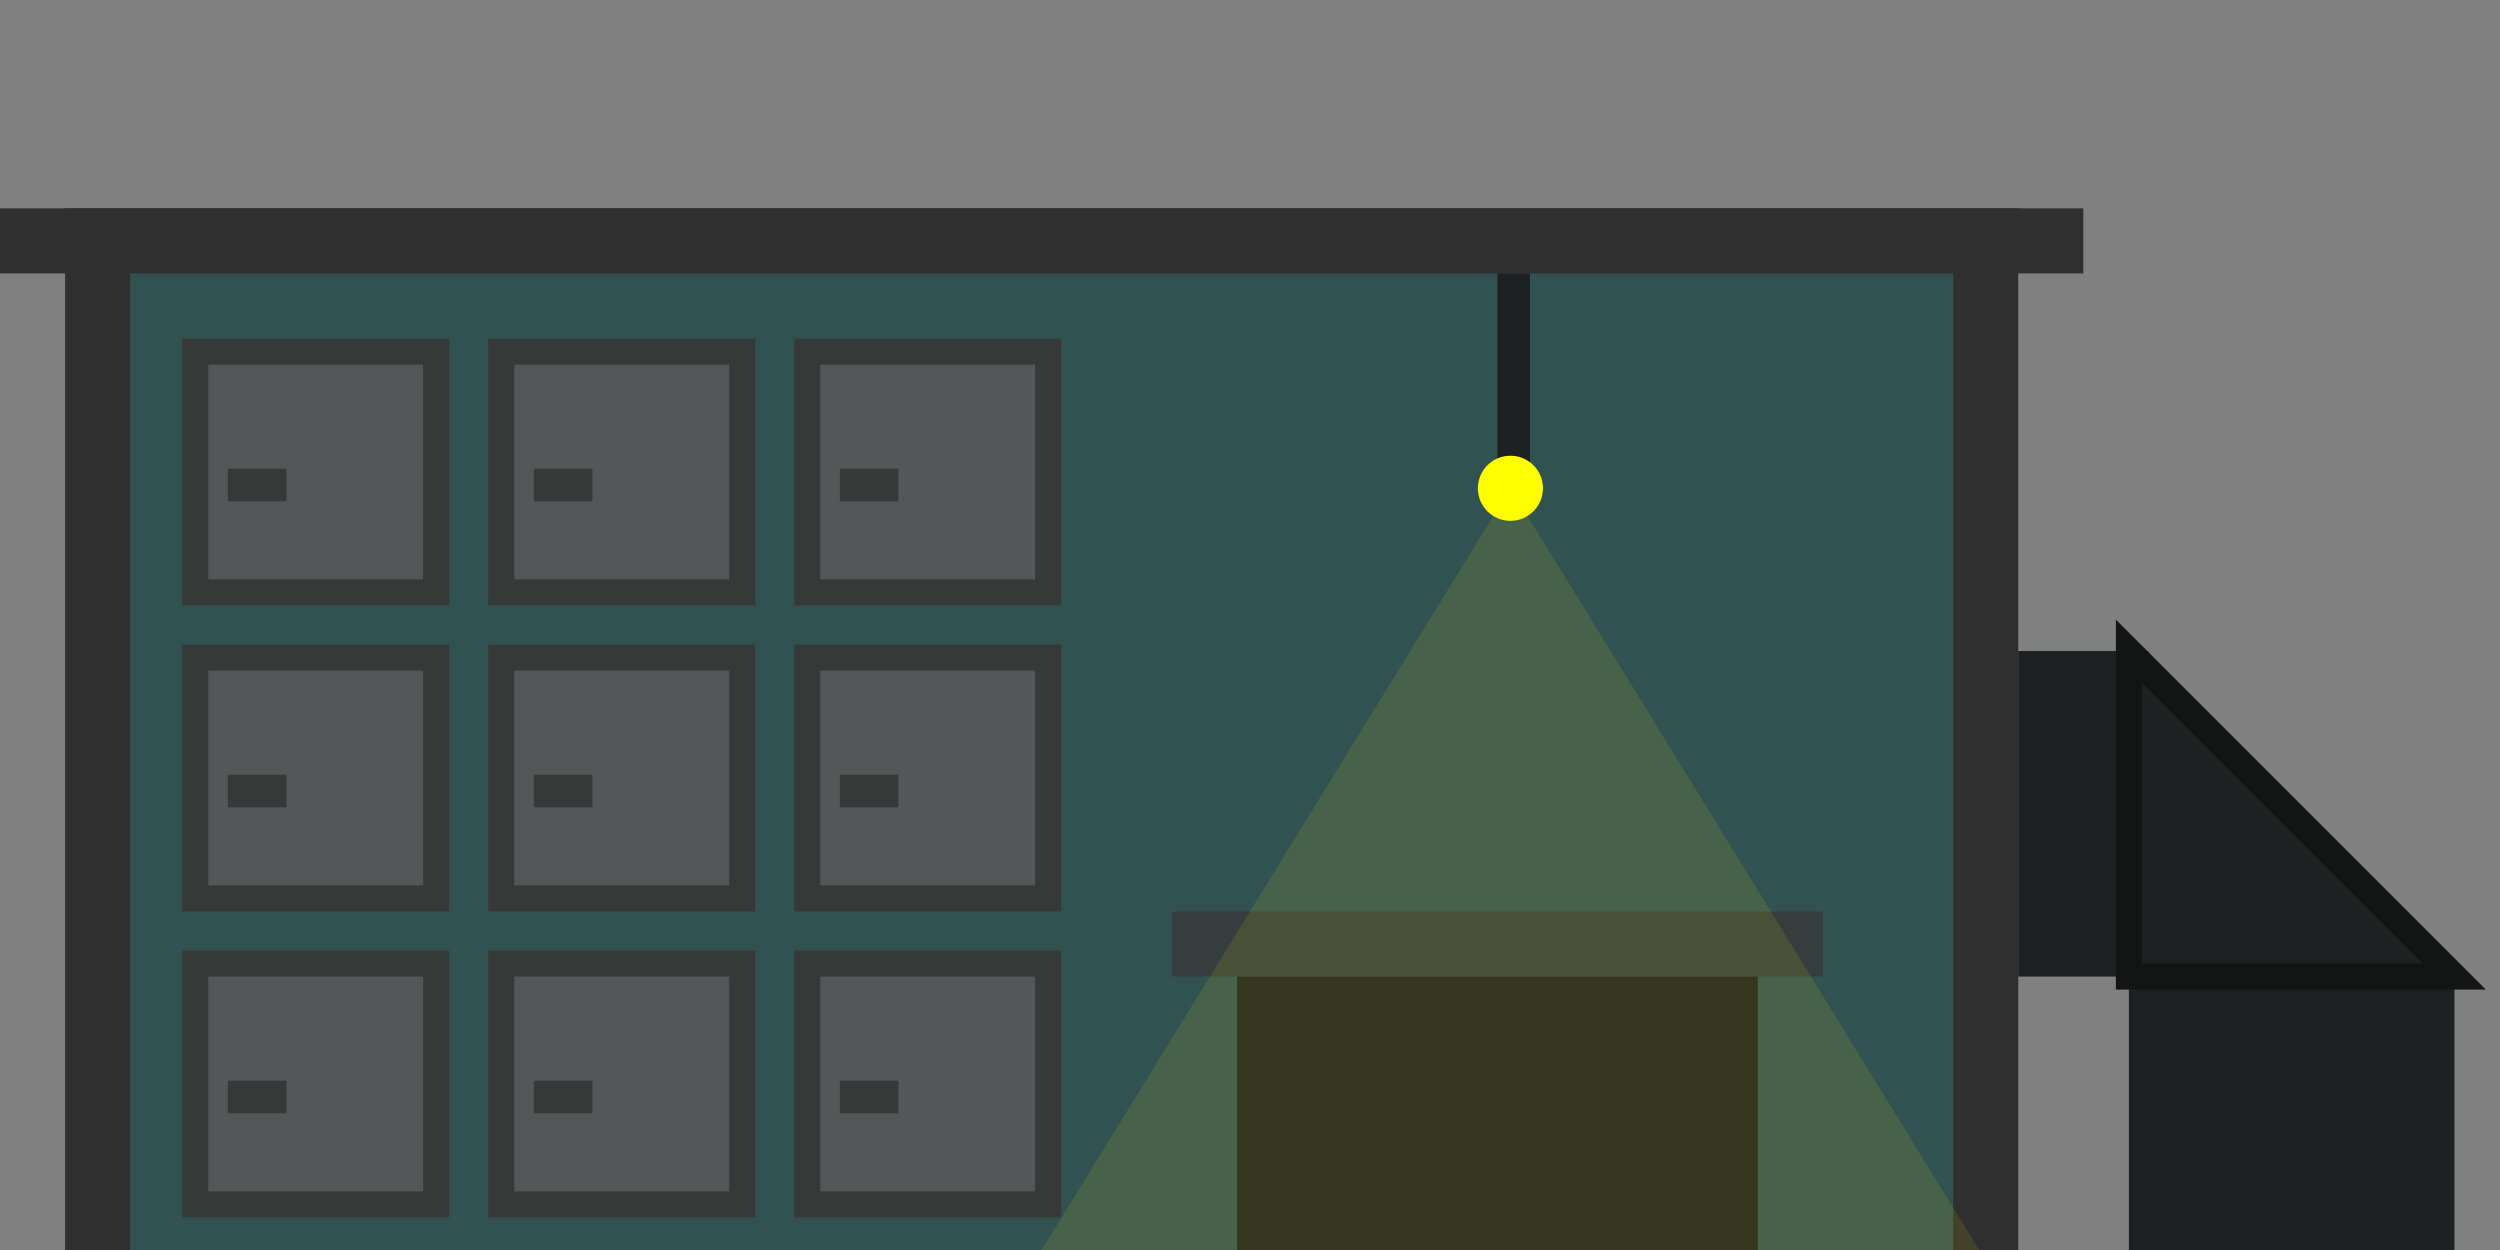 <svg width="384" height="192" xmlns="http://www.w3.org/2000/svg">
    <rect width="100%" height="100%" fill="#808080" stroke="none"/>
    <rect width="300" height="160" fill="#2f2f2f" x="10" y="32"/>
    <rect width="280" height="160" fill="#325252" x="20" y="32"/>
    <rect width="320" height="10" fill="#2f2f2f" x="0" y="32"/>
    <rect width="37" height="37" fill="#545657" stroke-width="4" stroke="#373838" x="30" y="54"/>
    <rect width="5" height="1" fill="#545657" stroke-width="4" stroke="#373838" x="37" y="74"/>
    <rect width="37" height="37" fill="#545657" stroke-width="4" stroke="#373838" x="77" y="54"/>
    <rect width="5" height="1" fill="#545657" stroke-width="4" stroke="#373838" x="84" y="74"/>
    <rect width="37" height="37" fill="#545657" stroke-width="4" stroke="#373838" x="124" y="54"/>
    <rect width="5" height="1" fill="#545657" stroke-width="4" stroke="#373838" x="131" y="74"/>
    <rect width="37" height="37" fill="#545657" stroke-width="4" stroke="#373838" x="30" y="101"/>
    <rect width="5" height="1" fill="#545657" stroke-width="4" stroke="#373838" x="37" y="121"/>
    <rect width="37" height="37" fill="#545657" stroke-width="4" stroke="#373838" x="77" y="101"/>
    <rect width="5" height="1" fill="#545657" stroke-width="4" stroke="#373838" x="84" y="121"/>
    <rect width="37" height="37" fill="#545657" stroke-width="4" stroke="#373838" x="124" y="101"/>
    <rect width="5" height="1" fill="#545657" stroke-width="4" stroke="#373838" x="131" y="121"/>
    <rect width="37" height="37" fill="#545657" stroke-width="4" stroke="#373838" x="30" y="148"/>
    <rect width="5" height="1" fill="#545657" stroke-width="4" stroke="#373838" x="37" y="168"/>
    <rect width="37" height="37" fill="#545657" stroke-width="4" stroke="#373838" x="77" y="148"/>
    <rect width="5" height="1" fill="#545657" stroke-width="4" stroke="#373838" x="84" y="168"/>
    <rect width="37" height="37" fill="#545657" stroke-width="4" stroke="#373838" x="124" y="148"/>
    <rect width="5" height="1" fill="#545657" stroke-width="4" stroke="#373838" x="131" y="168"/>
    <rect width="100" height="10" fill="#363d3d" x="180" y="140"/>
    <rect width="80" height="50" fill="#1e2121" x="190" y="150"/>
    <rect width="5" height="30" fill="#1e2121" x="230" y="42"/>
    <circle cx="232" cy="75" r="5" fill="yellow"/>
    <polygon points="160,192 232,75 304,192" style="fill:yellow;fill-opacity:0.1"/>
    <rect width="20" height="50" fill="#1e2121" x="310" y="100"/>
    <rect width="50" height="50" fill="#1e2121" x="327" y="150"/>
    <polygon points="327,100 377,150 327,150" style="fill:#1e2121;stroke:#131414;stroke-width:4"/>
</svg>